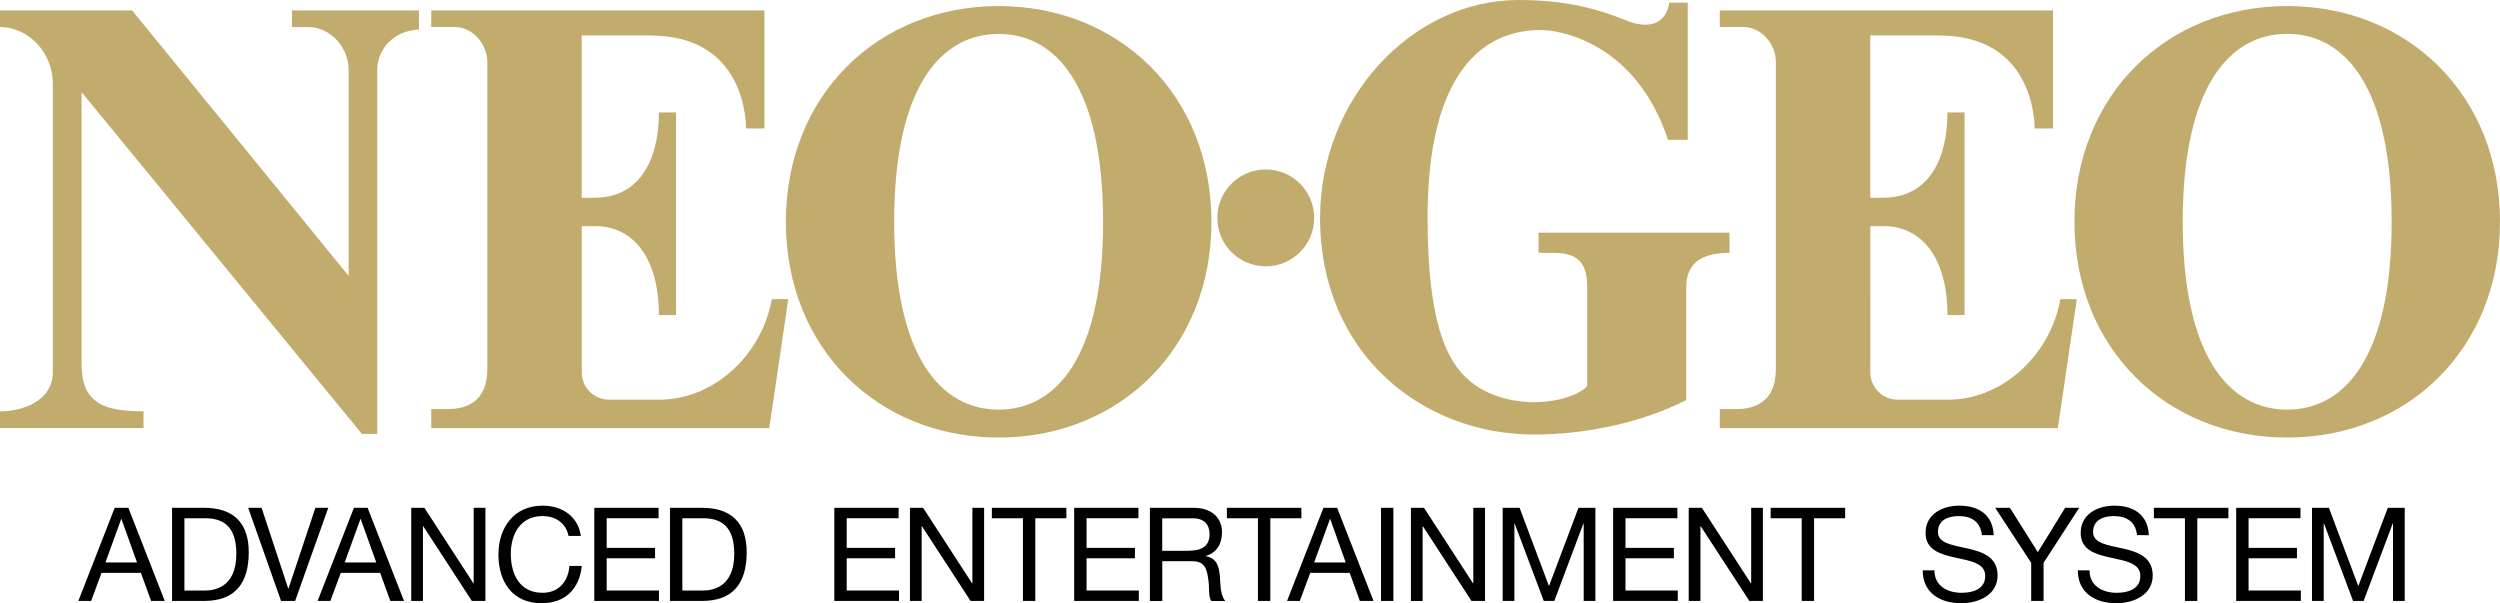 <?xml version="1.0" encoding="utf-8"?>
<!-- Generator: Adobe Illustrator 26.0.1, SVG Export Plug-In . SVG Version: 6.00 Build 0)  -->
<svg version="1.1" id="Layer_1" xmlns="http://www.w3.org/2000/svg" xmlns:xlink="http://www.w3.org/1999/xlink" x="0px" y="0px"
	 viewBox="0 0 3839 926.2" style="enable-background:new 0 0 3839 926.2;" xml:space="preserve">
<style type="text/css">
	.st0{fill:#CBB470;}
	.st1{fill:#C2AC6D;}
	.st2{fill:#22CDC4;}
	.st3{fill:#FFFFFF;}
</style>
<g>
	<g>
		<g>
			<path class="st1" d="M643.3,16h-195v25.6h25.4c34.1,0,61.7,31.8,61.7,65.7v316.4L202.9,16H0v25.6c45.3,0,81.1,40.9,81.1,86.3
				v443.4c0,45.3-47.8,60.4-81.1,60.4v25.6h220.4v-25.6c-41.3-0.2-63.1-5.9-77.2-19.2c-14.1-13.4-17.9-31.1-17.9-55.4V141.5
				l430.5,524.9h23.5V108c0-33.1,25.9-61.2,64-62.6V16z"/>
			<circle class="st1" cx="1943.7" cy="334.6" r="74.4"/>
			<path class="st1" d="M2362.6,357.3v31h24.2c39.3,0,50.5,19,50.5,52.9v151.6c-9,11-39.7,24.8-83,24.8c-8.8,0-59-1-96.5-31.8
				c-39.2-32.2-65.6-97.4-65.6-252.4c0-201.8,71-287.3,173.9-287.3c33.5,0,147,22.6,195.3,168.6h30.3V4.1h-28.6
				c-3.6,28.3-26,44-68.3,26.4C2430.9,4,2373.8,0,2332,0c-164.6,0-304.9,152.5-304.9,334.6c0,209.8,158.4,332.7,328.5,332.7
				c80.6,0,166.1-18.6,233.8-52.9V441.2c0-40.6,28.3-52.9,66.5-52.9v-31L2362.6,357.3L2362.6,357.3z"/>
			<g>
				<path class="st1" d="M1185.2,459.4c-15.9,87.9-91.7,156.5-176.7,154.3h-73.4c-23,0-41.7-18.7-41.7-41.7V347.2h20.1
					c60,0,98.3,50.2,98.3,136.6h26.3V330.7v-7.8V172.7h-26.3c0,76-32.1,130.9-98.4,130.9h-20.1V54.5h105.5
					c142,0,146.8,126.5,146.8,142.8h28.3V59.9V16H662.2v25.5h36.1c27.6,0,50,26.1,50,53.6v472.1c0,49.7-32.6,61-60.2,61h-25.9v29.2
					h86.1h433l29.2-198H1185.2z"/>
				<path class="st1" d="M1533.5,9.3c-184.6,0-326.7,135.9-326.7,331.3s142.2,331.3,326.7,331.3c184.6,0,326.8-135.9,326.8-331.3
					S1718.1,9.3,1533.5,9.3z M1533.5,629c-88.7,0-160.4-81.2-160.4-288.5S1445,52.1,1533.5,52.1c88.7,0,160.4,81.2,160.4,288.5
					C1694.1,547.8,1622.2,629,1533.5,629z"/>
			</g>
			<g>
				<path class="st1" d="M3163.9,459.4c-15.9,87.9-91.7,156.5-176.7,154.3h-73.4c-23,0-41.7-18.7-41.7-41.7V347.2h20.1
					c60,0,98.3,50.2,98.3,136.6h26.3V330.7v-7.8V172.7h-26.3c0,76-32.1,130.9-98.4,130.9H2872V54.5h105.5
					c142,0,146.8,126.5,146.8,142.8h28.3V59.9V16h-511.7v25.5h36.1c27.6,0,50,26.1,50,53.6v472.1c0,49.7-32.6,61-60.2,61h-25.9v29.2
					h86.1h433l29.2-198H3163.9z"/>
				<path class="st1" d="M3512.2,9.3c-184.6,0-326.7,135.9-326.7,331.3s142.2,331.3,326.7,331.3c184.6,0,326.8-135.9,326.8-331.3
					S3696.8,9.3,3512.2,9.3z M3512.2,629c-88.7,0-160.4-81.2-160.4-288.5s71.9-288.5,160.4-288.5c88.7,0,160.4,81.2,160.4,288.5
					C3672.8,547.8,3600.9,629,3512.2,629z"/>
			</g>
		</g>
	</g>
	<g>
		<path d="M176.1,779.8h21l55.9,143h-21l-15.6-43.1h-60.5l-16,43.1h-19.6L176.1,779.8z M161.9,863.7h48.5L186.5,797h-0.4
			L161.9,863.7z"/>
		<path d="M264.2,779.8h49.1c44.1,0,68.7,22,68.7,68.1c0,47.9-21,74.9-68.7,74.9h-49.1V779.8z M283.2,906.8h31.6
			c13,0,48.1-3.6,48.1-56.3c0-34-12.6-54.7-47.7-54.7h-32V906.8z"/>
		<path d="M453.2,922.8h-21.6l-50.5-143h20.6l40.9,124h0.4l41.3-124h19.8L453.2,922.8z"/>
		<path d="M543.5,779.8h21l55.9,143h-21l-15.6-43.1h-60.5l-16,43.1h-19.6L543.5,779.8z M529.3,863.7h48.5L553.9,797h-0.4
			L529.3,863.7z"/>
		<path d="M631.5,779.8h20.2l75.3,116h0.4v-116h18v143h-20.8l-74.7-114.8h-0.4v114.8h-18V779.8z"/>
		<path d="M873,822.9c-4-20.2-20.2-30.4-40.1-30.4c-34,0-48.5,28-48.5,57.9c0,32.6,14.4,59.9,48.7,59.9c25,0,39.5-17.6,41.3-41.3h19
			c-3.6,35.7-25.8,57.3-61.9,57.3c-44.5,0-66.1-32.8-66.1-74.5c0-41.5,23.6-75.3,67.7-75.3c29.8,0,54.5,16,58.9,46.5H873z"/>
		<path d="M912.6,779.8h98.7v16h-79.7v45.5h74.3v16h-74.3v49.5h80.3v16h-99.3V779.8z"/>
		<path d="M1028.8,779.8h49.1c44.1,0,68.7,22,68.7,68.1c0,47.9-21,74.9-68.7,74.9h-49.1V779.8z M1047.8,906.8h31.6
			c13,0,48.1-3.6,48.1-56.3c0-34-12.6-54.7-47.7-54.7h-32V906.8z"/>
		<path d="M1281.2,779.8h98.7v16h-79.7v45.5h74.3v16h-74.3v49.5h80.3v16h-99.3V779.8z"/>
		<path d="M1397.3,779.8h20.2l75.3,116h0.4v-116h18v143h-20.8l-74.7-114.8h-0.4v114.8h-18V779.8z"/>
		<path d="M1570.8,795.8h-47.7v-16h114.4v16h-47.7v127h-19V795.8z"/>
		<path d="M1649.5,779.8h98.7v16h-79.7v45.5h74.3v16h-74.3v49.5h80.3v16h-99.3V779.8z"/>
		<path d="M1765.7,779.8h67.3c26.8,0,43.5,14.6,43.5,37.5c0,17.2-7.6,31.4-24.8,36.3v0.4c16.6,3.2,20,15.4,21.4,29.4
			c1.2,14,0.4,29.6,8.4,39.5h-21.2c-5.4-5.8-2.4-21.2-5.2-35.3c-2-14-5.4-25.8-23.8-25.8h-46.5v61.1h-19V779.8z M1824.4,845.7
			c17.8,0,33-4.6,33-25.4c0-14-7.6-24.4-25.4-24.4h-47.3v49.9H1824.4z"/>
		<path d="M1931.7,795.8H1884v-16h114.4v16h-47.7v127h-19V795.8z"/>
		<path d="M2032.3,779.8h21l55.9,143h-21l-15.6-43.1H2012l-16,43.1h-19.6L2032.3,779.8z M2018,863.7h48.5l-23.8-66.7h-0.4
			L2018,863.7z"/>
		<path d="M2120.7,779.8h19v143h-19V779.8z"/>
		<path d="M2166.5,779.8h20.2l75.3,116h0.4v-116h18v143h-20.8L2185,808.1h-0.4v114.8h-18V779.8z"/>
		<path d="M2307.5,779.8h26l45.1,120.2l45.3-120.2h26v143h-18v-119h-0.4l-44.7,119h-16.2l-44.7-119h-0.4v119h-18V779.8z"/>
		<path d="M2477.1,779.8h98.7v16h-79.7v45.5h74.3v16h-74.3v49.5h80.3v16h-99.3V779.8z"/>
		<path d="M2593.2,779.8h20.2l75.3,116h0.4v-116h18v143h-20.8l-74.7-114.8h-0.4v114.8h-18V779.8z"/>
		<path d="M2766.7,795.8h-47.7v-16h114.4v16h-47.7v127h-19V795.8z"/>
		<path d="M3043.4,821.7c-2.2-20.4-15.8-29.2-35.5-29.2c-16,0-32,5.8-32,24.4c0,17.6,22.8,20.2,45.9,25.4
			c22.8,5.2,45.7,13.2,45.7,41.3c0,30.4-29.8,42.7-55.9,42.7c-32,0-59.1-15.6-59.1-50.5h18c0,24,20,34.5,41.7,34.5
			c17.2,0,36.3-5.4,36.3-26c0-19.6-22.8-23-45.7-28c-22.8-5-45.9-11.6-45.9-37.9c0-29,25.8-41.9,51.9-41.9
			c29.2,0,51.5,13.8,52.7,45.3H3043.4z"/>
		<path d="M3138.1,864.3v58.5h-19v-58.5l-55.3-84.5h22.6l42.9,68.1l41.9-68.1h21.6L3138.1,864.3z"/>
		<path d="M3281.6,821.7c-2.2-20.4-15.8-29.2-35.5-29.2c-16,0-32,5.8-32,24.4c0,17.6,22.8,20.2,45.9,25.4
			c22.8,5.2,45.7,13.2,45.7,41.3c0,30.4-29.8,42.7-55.9,42.7c-32,0-59.1-15.6-59.1-50.5h18c0,24,20,34.5,41.7,34.5
			c17.2,0,36.3-5.4,36.3-26c0-19.6-22.8-23-45.7-28c-22.8-5-45.9-11.6-45.9-37.9c0-29,25.8-41.9,51.9-41.9
			c29.2,0,51.5,13.8,52.7,45.3H3281.6z"/>
		<path d="M3355.2,795.8h-47.7v-16h114.4v16h-47.7v127h-19V795.8z"/>
		<path d="M3433.9,779.8h98.7v16h-79.7v45.5h74.3v16h-74.3v49.5h80.3v16h-99.3V779.8z"/>
		<path d="M3550.3,779.8h26l45.1,120.2l45.3-120.2h26v143h-18v-119h-0.4l-44.7,119h-16.2l-44.7-119h-0.4v119h-18V779.8z"/>
	</g>
</g>
</svg>
